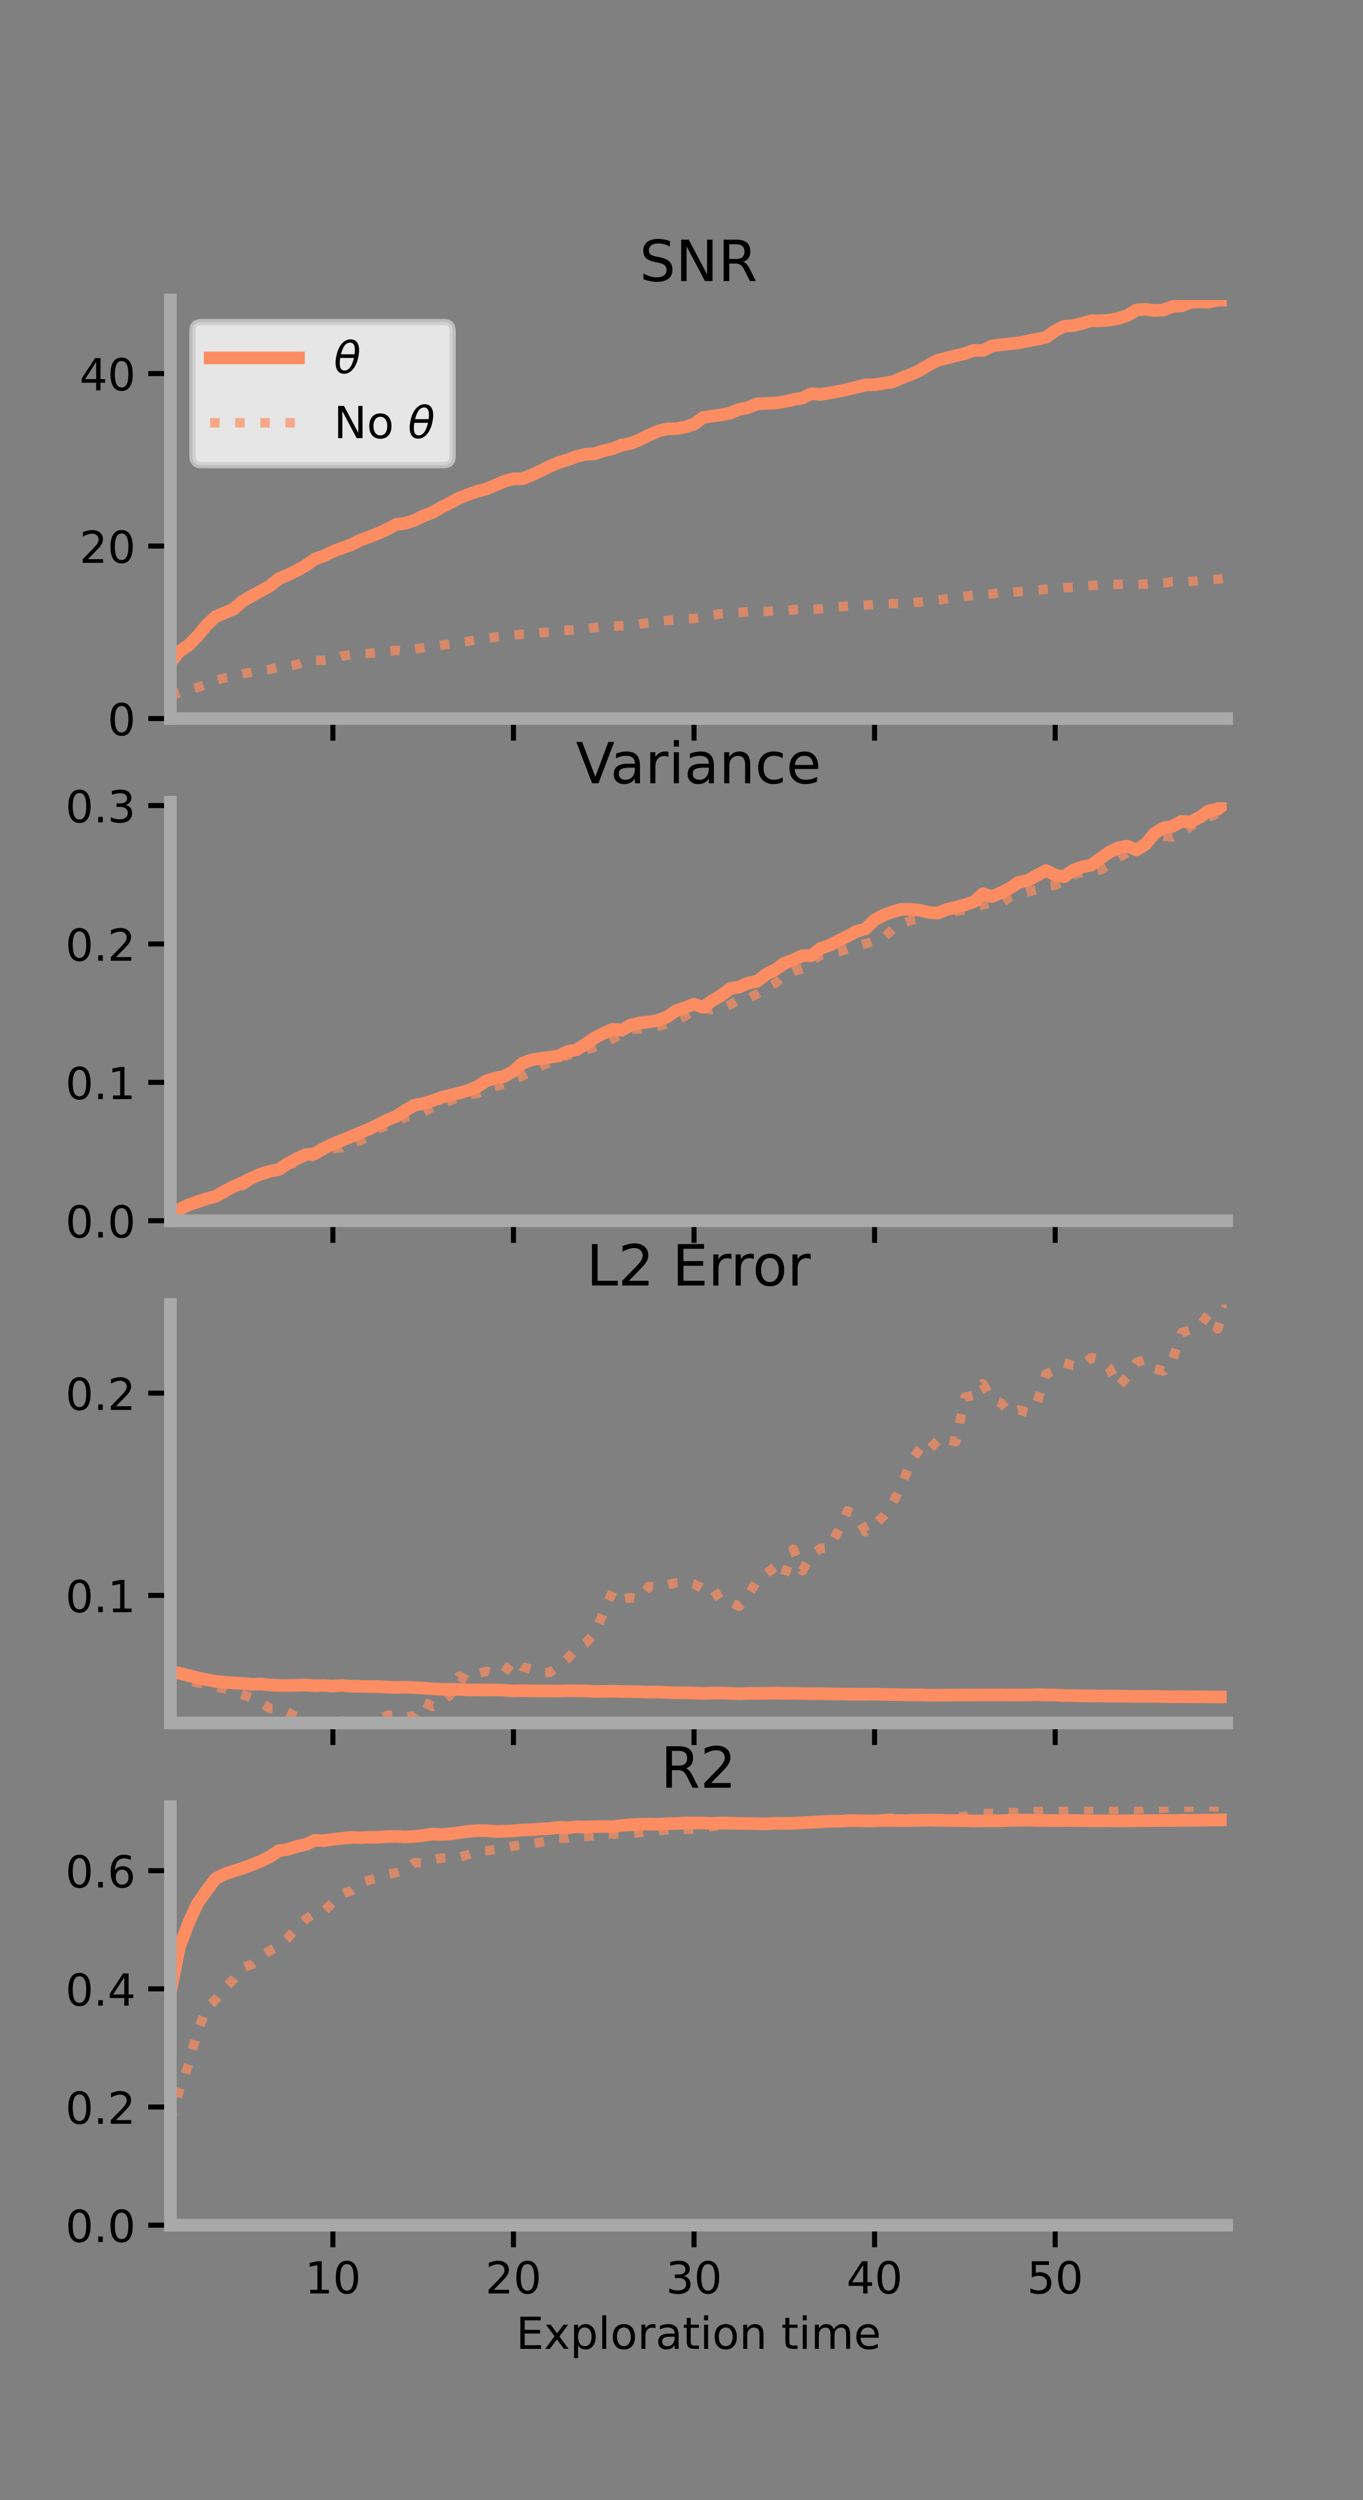 <?xml version="1.0" encoding="utf-8" standalone="no"?>
<!DOCTYPE svg PUBLIC "-//W3C//DTD SVG 1.1//EN"
  "http://www.w3.org/Graphics/SVG/1.1/DTD/svg11.dtd">
<!-- Created with matplotlib (https://matplotlib.org/) -->
<svg height="396pt" version="1.1" viewBox="0 0 216 396" width="216pt" xmlns="http://www.w3.org/2000/svg" xmlns:xlink="http://www.w3.org/1999/xlink">
 <rect x="0" y="0" width="216" height="396" fill="#808080" stroke="none"/>
 <defs>
  <style type="text/css">*{stroke-linecap:butt;stroke-linejoin:round;}</style>
 </defs>
 <g id="figure_1">
  <g id="patch_1">
   <path d="M 0 396 
L 216 396 
L 216 0 
L 0 0 
z
" style="fill:none;"/>
  </g>
  <g id="axes_1">
   <g id="patch_2">
    <path d="M 27 113.807 
L 194.4 113.807 
L 194.4 47.52 
L 27 47.52 
z
" style="fill:none;"/>
   </g>
   <g id="matplotlib.axis_1">
    <g id="xtick_1">
     <g id="line2d_1">
      <defs>
       <path d="M 0 0 
L 0 3.5 
" id="m7ff05ca092" style="stroke:#000000;stroke-width:0.8;"/>
      </defs>
      <g>
       <use style="stroke:#000000;stroke-width:0.8;" x="52.754" xlink:href="#m7ff05ca092" y="113.807"/>
      </g>
     </g>
    </g>
    <g id="xtick_2">
     <g id="line2d_2">
      <g>
       <use style="stroke:#000000;stroke-width:0.8;" x="81.369" xlink:href="#m7ff05ca092" y="113.807"/>
      </g>
     </g>
    </g>
    <g id="xtick_3">
     <g id="line2d_3">
      <g>
       <use style="stroke:#000000;stroke-width:0.8;" x="109.984" xlink:href="#m7ff05ca092" y="113.807"/>
      </g>
     </g>
    </g>
    <g id="xtick_4">
     <g id="line2d_4">
      <g>
       <use style="stroke:#000000;stroke-width:0.8;" x="138.599" xlink:href="#m7ff05ca092" y="113.807"/>
      </g>
     </g>
    </g>
    <g id="xtick_5">
     <g id="line2d_5">
      <g>
       <use style="stroke:#000000;stroke-width:0.8;" x="167.215" xlink:href="#m7ff05ca092" y="113.807"/>
      </g>
     </g>
    </g>
   </g>
   <g id="matplotlib.axis_2">
    <g id="ytick_1">
     <g id="line2d_6">
      <defs>
       <path d="M 0 0 
L -3.5 0 
" id="m8c6c5c91a7" style="stroke:#000000;stroke-width:0.8;"/>
      </defs>
      <g>
       <use style="stroke:#000000;stroke-width:0.8;" x="27" xlink:href="#m8c6c5c91a7" y="113.807"/>
      </g>
     </g>
     <g id="text_1">
      <!-- 0 -->
      <g transform="translate(17.046 116.466)scale(0.07 -0.07)">
       <defs>
        <path d="M 31.781 66.406 
Q 24.172 66.406 20.328 58.906 
Q 16.5 51.422 16.5 36.375 
Q 16.5 21.391 20.328 13.891 
Q 24.172 6.391 31.781 6.391 
Q 39.453 6.391 43.281 13.891 
Q 47.125 21.391 47.125 36.375 
Q 47.125 51.422 43.281 58.906 
Q 39.453 66.406 31.781 66.406 
z
M 31.781 74.219 
Q 44.047 74.219 50.516 64.516 
Q 56.984 54.828 56.984 36.375 
Q 56.984 17.969 50.516 8.266 
Q 44.047 -1.422 31.781 -1.422 
Q 19.531 -1.422 13.062 8.266 
Q 6.594 17.969 6.594 36.375 
Q 6.594 54.828 13.062 64.516 
Q 19.531 74.219 31.781 74.219 
z
" id="DejaVuSans-48"/>
       </defs>
       <use xlink:href="#DejaVuSans-48"/>
      </g>
     </g>
    </g>
    <g id="ytick_2">
     <g id="line2d_7">
      <g>
       <use style="stroke:#000000;stroke-width:0.8;" x="27" xlink:href="#m8c6c5c91a7" y="86.487"/>
      </g>
     </g>
     <g id="text_2">
      <!-- 20 -->
      <g transform="translate(12.592 89.147)scale(0.07 -0.07)">
       <defs>
        <path d="M 19.188 8.297 
L 53.609 8.297 
L 53.609 0 
L 7.328 0 
L 7.328 8.297 
Q 12.938 14.109 22.625 23.891 
Q 32.328 33.688 34.812 36.531 
Q 39.547 41.844 41.422 45.531 
Q 43.312 49.219 43.312 52.781 
Q 43.312 58.594 39.234 62.25 
Q 35.156 65.922 28.609 65.922 
Q 23.969 65.922 18.812 64.312 
Q 13.672 62.703 7.812 59.422 
L 7.812 69.391 
Q 13.766 71.781 18.938 73 
Q 24.125 74.219 28.422 74.219 
Q 39.75 74.219 46.484 68.547 
Q 53.219 62.891 53.219 53.422 
Q 53.219 48.922 51.531 44.891 
Q 49.859 40.875 45.406 35.406 
Q 44.188 33.984 37.641 27.219 
Q 31.109 20.453 19.188 8.297 
z
" id="DejaVuSans-50"/>
       </defs>
       <use xlink:href="#DejaVuSans-50"/>
       <use x="63.623" xlink:href="#DejaVuSans-48"/>
      </g>
     </g>
    </g>
    <g id="ytick_3">
     <g id="line2d_8">
      <g>
       <use style="stroke:#000000;stroke-width:0.8;" x="27" xlink:href="#m8c6c5c91a7" y="59.168"/>
      </g>
     </g>
     <g id="text_3">
      <!-- 40 -->
      <g transform="translate(12.592 61.827)scale(0.07 -0.07)">
       <defs>
        <path d="M 37.797 64.312 
L 12.891 25.391 
L 37.797 25.391 
z
M 35.203 72.906 
L 47.609 72.906 
L 47.609 25.391 
L 58.016 25.391 
L 58.016 17.188 
L 47.609 17.188 
L 47.609 0 
L 37.797 0 
L 37.797 17.188 
L 4.891 17.188 
L 4.891 26.703 
z
" id="DejaVuSans-52"/>
       </defs>
       <use xlink:href="#DejaVuSans-52"/>
       <use x="63.623" xlink:href="#DejaVuSans-48"/>
      </g>
     </g>
    </g>
   </g>
   <g id="line2d_9">
    <path clip-path="url(#pf695d12a8b)" d="M 27 104.982 
L 28.431 103.169 
L 29.862 102.232 
L 31.292 100.772 
L 32.723 99.01 
L 34.154 97.681 
L 35.585 97.061 
L 37.016 96.486 
L 38.446 95.209 
L 39.877 94.398 
L 41.308 93.617 
L 42.739 92.843 
L 44.169 91.664 
L 45.6 91.079 
L 47.031 90.377 
L 48.462 89.562 
L 49.892 88.55 
L 51.323 88.046 
L 52.754 87.348 
L 54.185 86.818 
L 55.615 86.297 
L 57.046 85.574 
L 58.477 85.056 
L 59.908 84.487 
L 61.338 83.83 
L 62.769 83.068 
L 64.2 82.881 
L 65.631 82.429 
L 67.061 81.74 
L 68.492 81.19 
L 69.923 80.365 
L 71.354 79.634 
L 72.785 78.872 
L 74.215 78.311 
L 75.646 77.814 
L 77.077 77.45 
L 78.508 76.837 
L 79.938 76.222 
L 81.369 75.839 
L 82.8 75.833 
L 84.231 75.246 
L 85.661 74.592 
L 87.092 73.863 
L 88.523 73.269 
L 89.954 72.825 
L 91.385 72.291 
L 92.815 71.948 
L 94.246 71.866 
L 95.677 71.375 
L 97.108 71.062 
L 98.539 70.485 
L 99.969 70.228 
L 101.4 69.645 
L 102.831 68.923 
L 104.262 68.286 
L 105.692 67.932 
L 107.123 67.896 
L 108.554 67.637 
L 109.985 67.197 
L 111.416 66.129 
L 112.846 65.908 
L 114.277 65.714 
L 115.708 65.434 
L 117.139 64.838 
L 118.569 64.553 
L 120 63.964 
L 121.431 63.9 
L 122.862 63.83 
L 124.292 63.629 
L 125.723 63.277 
L 127.154 63.047 
L 128.585 62.352 
L 130.016 62.482 
L 131.446 62.242 
L 132.877 61.982 
L 134.308 61.676 
L 135.739 61.336 
L 137.169 60.962 
L 138.6 60.945 
L 140.031 60.698 
L 141.462 60.49 
L 142.893 59.857 
L 144.323 59.307 
L 145.754 58.668 
L 147.185 57.796 
L 148.616 57.052 
L 150.046 56.702 
L 151.477 56.328 
L 152.908 56.006 
L 154.339 55.486 
L 155.77 55.516 
L 157.2 54.809 
L 158.631 54.609 
L 160.062 54.45 
L 161.493 54.295 
L 162.924 54.002 
L 164.354 53.717 
L 165.785 53.416 
L 167.216 52.388 
L 168.647 51.668 
L 170.077 51.568 
L 171.508 51.216 
L 172.939 50.804 
L 174.37 50.802 
L 175.8 50.691 
L 177.231 50.44 
L 178.662 49.979 
L 180.093 49.1 
L 181.523 48.97 
L 182.954 49.201 
L 184.385 49.09 
L 185.815 48.559 
L 187.246 48.444 
L 188.677 47.885 
L 190.108 47.813 
L 191.538 47.862 
L 192.969 47.52 
L 194.4 47.527 
" style="fill:none;stroke:#fc8d62;stroke-linecap:square;stroke-width:2;"/>
   </g>
   <g id="line2d_10">
    <path clip-path="url(#pf695d12a8b)" d="M 27 110.18 
L 28.431 109.726 
L 29.862 109.283 
L 31.292 108.879 
L 32.723 108.362 
L 34.154 107.773 
L 35.585 107.377 
L 37.016 107.065 
L 38.446 106.714 
L 39.877 106.461 
L 41.308 106.181 
L 42.739 106.015 
L 44.169 105.67 
L 45.6 105.518 
L 47.031 105.244 
L 48.462 104.756 
L 49.892 104.598 
L 51.323 104.591 
L 52.754 104.394 
L 54.185 103.904 
L 55.615 103.713 
L 57.046 103.502 
L 58.477 103.474 
L 59.908 103.374 
L 61.338 103.168 
L 62.769 102.996 
L 64.2 103.174 
L 65.631 102.803 
L 67.061 102.604 
L 68.492 102.402 
L 69.923 102.179 
L 71.354 102.007 
L 72.785 101.768 
L 74.215 101.573 
L 75.646 101.281 
L 77.077 101.153 
L 78.508 100.893 
L 79.938 100.676 
L 81.369 100.599 
L 82.8 100.455 
L 84.231 100.437 
L 85.661 100.202 
L 87.092 100.134 
L 88.523 99.829 
L 89.954 99.819 
L 91.385 99.753 
L 92.815 99.632 
L 94.246 99.391 
L 95.677 99.205 
L 97.108 99.188 
L 98.539 99.114 
L 99.969 99.113 
L 101.4 98.81 
L 102.831 98.655 
L 104.262 98.414 
L 105.692 98.272 
L 107.123 98.18 
L 108.554 98.027 
L 109.985 97.986 
L 111.416 97.739 
L 112.846 97.408 
L 114.277 97.207 
L 115.708 97.071 
L 117.139 97.024 
L 118.569 96.881 
L 120 96.816 
L 121.431 96.834 
L 122.862 96.75 
L 124.292 96.741 
L 125.723 96.581 
L 127.154 96.469 
L 128.585 96.489 
L 130.016 96.436 
L 131.446 96.274 
L 132.877 96.113 
L 134.308 96.028 
L 135.739 95.914 
L 137.169 95.826 
L 138.6 95.733 
L 140.031 95.635 
L 141.462 95.603 
L 142.893 95.615 
L 144.323 95.491 
L 145.754 95.354 
L 147.185 95.223 
L 148.616 95.031 
L 150.046 94.845 
L 151.477 94.666 
L 152.908 94.463 
L 154.339 94.261 
L 155.77 94.185 
L 157.2 94.051 
L 158.631 93.878 
L 160.062 93.847 
L 161.493 93.687 
L 162.924 93.628 
L 164.354 93.432 
L 165.785 93.335 
L 167.216 93.191 
L 168.647 93.072 
L 170.077 93.008 
L 171.508 92.829 
L 172.939 92.744 
L 174.37 92.627 
L 175.8 92.52 
L 177.231 92.565 
L 178.662 92.53 
L 180.093 92.573 
L 181.523 92.509 
L 182.954 92.414 
L 184.385 92.378 
L 185.815 92.113 
L 187.246 92.151 
L 188.677 92.081 
L 190.108 91.954 
L 191.538 91.818 
L 192.969 91.748 
L 194.4 91.553 
" style="fill:none;stroke:#fc8d62;stroke-dasharray:1.5,2.475;stroke-dashoffset:0;stroke-opacity:0.7;stroke-width:1.5;"/>
   </g>
   <g id="patch_3">
    <path d="M 27 113.807 
L 27 47.52 
" style="fill:none;stroke:#a9a9a9;stroke-linecap:square;stroke-linejoin:miter;stroke-width:2;"/>
   </g>
   <g id="patch_4">
    <path d="M 194.4 113.807 
L 194.4 47.52 
" style="fill:none;"/>
   </g>
   <g id="patch_5">
    <path d="M 27 113.807 
L 194.4 113.807 
" style="fill:none;stroke:#a9a9a9;stroke-linecap:square;stroke-linejoin:miter;stroke-width:2;"/>
   </g>
   <g id="patch_6">
    <path d="M 27 47.52 
L 194.4 47.52 
" style="fill:none;"/>
   </g>
   <g id="text_4">
    <!-- SNR -->
    <g transform="translate(101.35 44.52)scale(0.09 -0.09)">
     <defs>
      <path d="M 53.516 70.516 
L 53.516 60.891 
Q 47.906 63.578 42.922 64.891 
Q 37.938 66.219 33.297 66.219 
Q 25.25 66.219 20.875 63.094 
Q 16.5 59.969 16.5 54.203 
Q 16.5 49.359 19.406 46.891 
Q 22.312 44.438 30.422 42.922 
L 36.375 41.703 
Q 47.406 39.594 52.656 34.297 
Q 57.906 29 57.906 20.125 
Q 57.906 9.516 50.797 4.047 
Q 43.703 -1.422 29.984 -1.422 
Q 24.812 -1.422 18.969 -0.25 
Q 13.141 0.922 6.891 3.219 
L 6.891 13.375 
Q 12.891 10.016 18.656 8.297 
Q 24.422 6.594 29.984 6.594 
Q 38.422 6.594 43.016 9.906 
Q 47.609 13.234 47.609 19.391 
Q 47.609 24.75 44.312 27.781 
Q 41.016 30.812 33.5 32.328 
L 27.484 33.5 
Q 16.453 35.688 11.516 40.375 
Q 6.594 45.062 6.594 53.422 
Q 6.594 63.094 13.406 68.656 
Q 20.219 74.219 32.172 74.219 
Q 37.312 74.219 42.625 73.281 
Q 47.953 72.359 53.516 70.516 
z
" id="DejaVuSans-83"/>
      <path d="M 9.812 72.906 
L 23.094 72.906 
L 55.422 11.922 
L 55.422 72.906 
L 64.984 72.906 
L 64.984 0 
L 51.703 0 
L 19.391 60.984 
L 19.391 0 
L 9.812 0 
z
" id="DejaVuSans-78"/>
      <path d="M 44.391 34.188 
Q 47.562 33.109 50.562 29.594 
Q 53.562 26.078 56.594 19.922 
L 66.609 0 
L 56 0 
L 46.688 18.703 
Q 43.062 26.031 39.672 28.422 
Q 36.281 30.812 30.422 30.812 
L 19.672 30.812 
L 19.672 0 
L 9.812 0 
L 9.812 72.906 
L 32.078 72.906 
Q 44.578 72.906 50.734 67.672 
Q 56.891 62.453 56.891 51.906 
Q 56.891 45.016 53.688 40.469 
Q 50.484 35.938 44.391 34.188 
z
M 19.672 64.797 
L 19.672 38.922 
L 32.078 38.922 
Q 39.203 38.922 42.844 42.219 
Q 46.484 45.516 46.484 51.906 
Q 46.484 58.297 42.844 61.547 
Q 39.203 64.797 32.078 64.797 
z
" id="DejaVuSans-82"/>
     </defs>
     <use xlink:href="#DejaVuSans-83"/>
     <use x="63.477" xlink:href="#DejaVuSans-78"/>
     <use x="138.281" xlink:href="#DejaVuSans-82"/>
    </g>
   </g>
   <g id="legend_1">
    <g id="patch_7">
     <path d="M 31.9 73.669 
L 70.33 73.669 
Q 71.73 73.669 71.73 72.269 
L 71.73 52.42 
Q 71.73 51.02 70.33 51.02 
L 31.9 51.02 
Q 30.5 51.02 30.5 52.42 
L 30.5 72.269 
Q 30.5 73.669 31.9 73.669 
z
" style="fill:#ffffff;opacity:0.8;stroke:#cccccc;stroke-linejoin:miter;"/>
    </g>
    <g id="line2d_11">
     <path d="M 33.3 56.689 
L 47.3 56.689 
" style="fill:none;stroke:#fc8d62;stroke-linecap:square;stroke-width:2;"/>
    </g>
    <g id="line2d_12"/>
    <g id="text_5">
     <!-- $\theta$ -->
     <g transform="translate(52.9 59.139)scale(0.07 -0.07)">
      <defs>
       <path d="M 45.516 34.672 
L 14.453 34.672 
Q 12.359 20.062 14.5 13.875 
Q 17.188 6.25 24.469 6.25 
Q 31.781 6.25 37.359 13.922 
Q 42.234 20.656 45.516 34.672 
z
M 47.016 42.969 
Q 48.344 56.844 46.625 61.719 
Q 43.953 69.438 36.766 69.438 
Q 29.297 69.438 23.828 61.812 
Q 19.531 55.672 16.156 42.969 
z
M 38.188 76.766 
Q 49.906 76.766 54.594 66.406 
Q 59.281 56.109 55.719 37.844 
Q 52.203 19.625 43.453 9.281 
Q 34.766 -1.125 23.047 -1.125 
Q 11.281 -1.125 6.641 9.281 
Q 2 19.625 5.516 37.844 
Q 9.078 56.109 17.719 66.406 
Q 26.422 76.766 38.188 76.766 
z
" id="DejaVuSans-Oblique-952"/>
      </defs>
      <use transform="translate(0 0.234)" xlink:href="#DejaVuSans-Oblique-952"/>
     </g>
    </g>
    <g id="line2d_13">
     <path d="M 33.3 66.964 
L 47.3 66.964 
" style="fill:none;stroke:#fc8d62;stroke-dasharray:1.5,2.475;stroke-dashoffset:0;stroke-opacity:0.7;stroke-width:1.5;"/>
    </g>
    <g id="line2d_14"/>
    <g id="text_6">
     <!-- No $\theta$ -->
     <g transform="translate(52.9 69.414)scale(0.07 -0.07)">
      <defs>
       <path d="M 30.609 48.391 
Q 23.391 48.391 19.188 42.75 
Q 14.984 37.109 14.984 27.297 
Q 14.984 17.484 19.156 11.844 
Q 23.344 6.203 30.609 6.203 
Q 37.797 6.203 41.984 11.859 
Q 46.188 17.531 46.188 27.297 
Q 46.188 37.016 41.984 42.703 
Q 37.797 48.391 30.609 48.391 
z
M 30.609 56 
Q 42.328 56 49.016 48.375 
Q 55.719 40.766 55.719 27.297 
Q 55.719 13.875 49.016 6.219 
Q 42.328 -1.422 30.609 -1.422 
Q 18.844 -1.422 12.172 6.219 
Q 5.516 13.875 5.516 27.297 
Q 5.516 40.766 12.172 48.375 
Q 18.844 56 30.609 56 
z
" id="DejaVuSans-111"/>
       <path id="DejaVuSans-32"/>
      </defs>
      <use transform="translate(0 0.234)" xlink:href="#DejaVuSans-78"/>
      <use transform="translate(74.805 0.234)" xlink:href="#DejaVuSans-111"/>
      <use transform="translate(135.986 0.234)" xlink:href="#DejaVuSans-32"/>
      <use transform="translate(167.773 0.234)" xlink:href="#DejaVuSans-Oblique-952"/>
     </g>
    </g>
   </g>
  </g>
  <g id="axes_2">
   <g id="patch_8">
    <path d="M 27 193.351 
L 194.4 193.351 
L 194.4 127.064 
L 27 127.064 
z
" style="fill:none;"/>
   </g>
   <g id="matplotlib.axis_3">
    <g id="xtick_6">
     <g id="line2d_15">
      <g>
       <use style="stroke:#000000;stroke-width:0.8;" x="52.754" xlink:href="#m7ff05ca092" y="193.351"/>
      </g>
     </g>
    </g>
    <g id="xtick_7">
     <g id="line2d_16">
      <g>
       <use style="stroke:#000000;stroke-width:0.8;" x="81.369" xlink:href="#m7ff05ca092" y="193.351"/>
      </g>
     </g>
    </g>
    <g id="xtick_8">
     <g id="line2d_17">
      <g>
       <use style="stroke:#000000;stroke-width:0.8;" x="109.984" xlink:href="#m7ff05ca092" y="193.351"/>
      </g>
     </g>
    </g>
    <g id="xtick_9">
     <g id="line2d_18">
      <g>
       <use style="stroke:#000000;stroke-width:0.8;" x="138.599" xlink:href="#m7ff05ca092" y="193.351"/>
      </g>
     </g>
    </g>
    <g id="xtick_10">
     <g id="line2d_19">
      <g>
       <use style="stroke:#000000;stroke-width:0.8;" x="167.215" xlink:href="#m7ff05ca092" y="193.351"/>
      </g>
     </g>
    </g>
   </g>
   <g id="matplotlib.axis_4">
    <g id="ytick_4">
     <g id="line2d_20">
      <g>
       <use style="stroke:#000000;stroke-width:0.8;" x="27" xlink:href="#m8c6c5c91a7" y="193.351"/>
      </g>
     </g>
     <g id="text_7">
      <!-- 0.0 -->
      <g transform="translate(10.368 196.011)scale(0.07 -0.07)">
       <defs>
        <path d="M 10.688 12.406 
L 21 12.406 
L 21 0 
L 10.688 0 
z
" id="DejaVuSans-46"/>
       </defs>
       <use xlink:href="#DejaVuSans-48"/>
       <use x="63.623" xlink:href="#DejaVuSans-46"/>
       <use x="95.41" xlink:href="#DejaVuSans-48"/>
      </g>
     </g>
    </g>
    <g id="ytick_5">
     <g id="line2d_21">
      <g>
       <use style="stroke:#000000;stroke-width:0.8;" x="27" xlink:href="#m8c6c5c91a7" y="171.432"/>
      </g>
     </g>
     <g id="text_8">
      <!-- 0.1 -->
      <g transform="translate(10.368 174.092)scale(0.07 -0.07)">
       <defs>
        <path d="M 12.406 8.297 
L 28.516 8.297 
L 28.516 63.922 
L 10.984 60.406 
L 10.984 69.391 
L 28.422 72.906 
L 38.281 72.906 
L 38.281 8.297 
L 54.391 8.297 
L 54.391 0 
L 12.406 0 
z
" id="DejaVuSans-49"/>
       </defs>
       <use xlink:href="#DejaVuSans-48"/>
       <use x="63.623" xlink:href="#DejaVuSans-46"/>
       <use x="95.41" xlink:href="#DejaVuSans-49"/>
      </g>
     </g>
    </g>
    <g id="ytick_6">
     <g id="line2d_22">
      <g>
       <use style="stroke:#000000;stroke-width:0.8;" x="27" xlink:href="#m8c6c5c91a7" y="149.513"/>
      </g>
     </g>
     <g id="text_9">
      <!-- 0.2 -->
      <g transform="translate(10.368 152.173)scale(0.07 -0.07)">
       <use xlink:href="#DejaVuSans-48"/>
       <use x="63.623" xlink:href="#DejaVuSans-46"/>
       <use x="95.41" xlink:href="#DejaVuSans-50"/>
      </g>
     </g>
    </g>
    <g id="ytick_7">
     <g id="line2d_23">
      <g>
       <use style="stroke:#000000;stroke-width:0.8;" x="27" xlink:href="#m8c6c5c91a7" y="127.594"/>
      </g>
     </g>
     <g id="text_10">
      <!-- 0.3 -->
      <g transform="translate(10.368 130.253)scale(0.07 -0.07)">
       <defs>
        <path d="M 40.578 39.312 
Q 47.656 37.797 51.625 33 
Q 55.609 28.219 55.609 21.188 
Q 55.609 10.406 48.188 4.484 
Q 40.766 -1.422 27.094 -1.422 
Q 22.516 -1.422 17.656 -0.516 
Q 12.797 0.391 7.625 2.203 
L 7.625 11.719 
Q 11.719 9.328 16.594 8.109 
Q 21.484 6.891 26.812 6.891 
Q 36.078 6.891 40.938 10.547 
Q 45.797 14.203 45.797 21.188 
Q 45.797 27.641 41.281 31.266 
Q 36.766 34.906 28.719 34.906 
L 20.219 34.906 
L 20.219 43.016 
L 29.109 43.016 
Q 36.375 43.016 40.234 45.922 
Q 44.094 48.828 44.094 54.297 
Q 44.094 59.906 40.109 62.906 
Q 36.141 65.922 28.719 65.922 
Q 24.656 65.922 20.016 65.031 
Q 15.375 64.156 9.812 62.312 
L 9.812 71.094 
Q 15.438 72.656 20.344 73.438 
Q 25.25 74.219 29.594 74.219 
Q 40.828 74.219 47.359 69.109 
Q 53.906 64.016 53.906 55.328 
Q 53.906 49.266 50.438 45.094 
Q 46.969 40.922 40.578 39.312 
z
" id="DejaVuSans-51"/>
       </defs>
       <use xlink:href="#DejaVuSans-48"/>
       <use x="63.623" xlink:href="#DejaVuSans-46"/>
       <use x="95.41" xlink:href="#DejaVuSans-51"/>
      </g>
     </g>
    </g>
   </g>
   <g id="line2d_24">
    <path clip-path="url(#p5f7d950590)" d="M 27 192.098 
L 28.431 191.526 
L 29.862 190.852 
L 31.292 190.332 
L 32.723 189.869 
L 34.154 189.494 
L 35.585 188.674 
L 37.016 187.922 
L 38.446 187.314 
L 39.877 186.583 
L 41.308 185.948 
L 42.739 185.523 
L 44.169 185.239 
L 45.6 184.289 
L 47.031 183.521 
L 48.462 182.874 
L 49.892 182.733 
L 51.323 181.873 
L 52.754 181.186 
L 54.185 180.612 
L 55.615 180.044 
L 57.046 179.423 
L 58.477 178.834 
L 59.908 178.146 
L 61.338 177.403 
L 62.769 176.844 
L 64.2 175.891 
L 65.631 175.067 
L 67.061 174.803 
L 68.492 174.36 
L 69.923 173.836 
L 71.354 173.465 
L 72.785 173.106 
L 74.215 172.708 
L 75.646 172.124 
L 77.077 171.172 
L 78.508 170.76 
L 79.938 170.482 
L 81.369 169.656 
L 82.8 168.391 
L 84.231 167.875 
L 85.661 167.641 
L 87.092 167.452 
L 88.523 167.26 
L 89.954 166.53 
L 91.385 166.264 
L 92.815 165.356 
L 94.246 164.376 
L 95.677 163.653 
L 97.108 163.019 
L 98.539 163.171 
L 99.969 162.352 
L 101.4 162.013 
L 102.831 161.86 
L 104.262 161.6 
L 105.692 161.085 
L 107.123 160.088 
L 108.554 159.609 
L 109.985 159.055 
L 111.416 159.548 
L 112.846 158.506 
L 114.277 157.696 
L 115.708 156.574 
L 117.139 156.332 
L 118.569 155.709 
L 120 155.421 
L 121.431 154.306 
L 122.862 153.587 
L 124.292 152.559 
L 125.723 152.041 
L 127.154 151.363 
L 128.585 151.367 
L 130.016 150.218 
L 131.446 149.724 
L 132.877 149.007 
L 134.308 148.278 
L 135.739 147.518 
L 137.169 147.119 
L 138.6 145.712 
L 140.031 144.943 
L 141.462 144.411 
L 142.893 144.022 
L 144.323 144.032 
L 145.754 144.169 
L 147.185 144.529 
L 148.616 144.616 
L 150.046 144.056 
L 151.477 143.692 
L 152.908 143.312 
L 154.339 142.84 
L 155.77 141.557 
L 157.2 142.006 
L 158.631 141.405 
L 160.062 140.663 
L 161.493 139.721 
L 162.924 139.435 
L 164.354 138.627 
L 165.785 137.878 
L 167.216 138.604 
L 168.647 138.866 
L 170.077 137.832 
L 171.508 137.302 
L 172.939 137.012 
L 174.37 135.965 
L 175.8 134.964 
L 177.231 134.284 
L 178.662 134.01 
L 180.093 134.634 
L 181.523 133.741 
L 182.954 131.998 
L 184.385 131.129 
L 185.815 130.871 
L 187.246 130.096 
L 188.677 130.174 
L 190.108 129.457 
L 191.538 128.43 
L 192.969 128.158 
L 194.4 127.064 
" style="fill:none;stroke:#fc8d62;stroke-linecap:square;stroke-width:2;"/>
   </g>
   <g id="line2d_25">
    <path clip-path="url(#p5f7d950590)" d="M 27 192.258 
L 28.431 191.728 
L 29.862 191.142 
L 31.292 190.633 
L 32.723 190.16 
L 34.154 189.615 
L 35.585 189.062 
L 37.016 188.442 
L 38.446 187.824 
L 39.877 186.947 
L 41.308 186.354 
L 42.739 185.722 
L 44.169 185.135 
L 45.6 184.494 
L 47.031 184.148 
L 48.462 183.712 
L 49.892 182.992 
L 51.323 182.102 
L 52.754 181.941 
L 54.185 181.781 
L 55.615 180.956 
L 57.046 180.697 
L 58.477 179.922 
L 59.908 178.805 
L 61.338 178.319 
L 62.769 177.834 
L 64.2 176.928 
L 65.631 176.826 
L 67.061 176.156 
L 68.492 175.409 
L 69.923 174.952 
L 71.354 174.308 
L 72.785 173.772 
L 74.215 173.37 
L 75.646 173.207 
L 77.077 172.525 
L 78.508 172.077 
L 79.938 171.712 
L 81.369 170.985 
L 82.8 170.428 
L 84.231 169.608 
L 85.661 168.857 
L 87.092 168.304 
L 88.523 167.891 
L 89.954 167.065 
L 91.385 166.941 
L 92.815 166.307 
L 94.246 165.836 
L 95.677 165.398 
L 97.108 164.547 
L 98.539 163.728 
L 99.969 163.032 
L 101.4 162.964 
L 102.831 162.831 
L 104.262 162.533 
L 105.692 162.187 
L 107.123 161.632 
L 108.554 160.938 
L 109.985 159.942 
L 111.416 159.665 
L 112.846 159.962 
L 114.277 159.726 
L 115.708 159.119 
L 117.139 158.33 
L 118.569 158.167 
L 120 157.409 
L 121.431 156.499 
L 122.862 155.73 
L 124.292 154.505 
L 125.723 153.859 
L 127.154 153.406 
L 128.585 152.188 
L 130.016 151.3 
L 131.446 151.06 
L 132.877 150.778 
L 134.308 150.301 
L 135.739 149.837 
L 137.169 149.468 
L 138.6 149.019 
L 140.031 148.523 
L 141.462 147.159 
L 142.893 146.372 
L 144.323 145.768 
L 145.754 145.409 
L 147.185 144.911 
L 148.616 144.572 
L 150.046 144.424 
L 151.477 144.337 
L 152.908 144.082 
L 154.339 143.833 
L 155.77 143.264 
L 157.2 143.106 
L 158.631 143.027 
L 160.062 142.077 
L 161.493 141.63 
L 162.924 141.241 
L 164.354 140.923 
L 165.785 140.361 
L 167.216 140.209 
L 168.647 139.438 
L 170.077 138.524 
L 171.508 138.199 
L 172.939 138.057 
L 174.37 137.773 
L 175.8 136.947 
L 177.231 135.861 
L 178.662 135.039 
L 180.093 133.958 
L 181.523 133.567 
L 182.954 133.085 
L 184.385 132.436 
L 185.815 132.585 
L 187.246 131.919 
L 188.677 130.878 
L 190.108 130.18 
L 191.538 129.426 
L 192.969 128.831 
L 194.4 128.594 
" style="fill:none;stroke:#fc8d62;stroke-dasharray:1.5,2.475;stroke-dashoffset:0;stroke-opacity:0.7;stroke-width:1.5;"/>
   </g>
   <g id="patch_9">
    <path d="M 27 193.351 
L 27 127.064 
" style="fill:none;stroke:#a9a9a9;stroke-linecap:square;stroke-linejoin:miter;stroke-width:2;"/>
   </g>
   <g id="patch_10">
    <path d="M 194.4 193.351 
L 194.4 127.064 
" style="fill:none;"/>
   </g>
   <g id="patch_11">
    <path d="M 27 193.351 
L 194.4 193.351 
" style="fill:none;stroke:#a9a9a9;stroke-linecap:square;stroke-linejoin:miter;stroke-width:2;"/>
   </g>
   <g id="patch_12">
    <path d="M 27 127.064 
L 194.4 127.064 
" style="fill:none;"/>
   </g>
   <g id="text_11">
    <!-- Variance -->
    <g transform="translate(91.26 124.064)scale(0.09 -0.09)">
     <defs>
      <path d="M 28.609 0 
L 0.781 72.906 
L 11.078 72.906 
L 34.188 11.531 
L 57.328 72.906 
L 67.578 72.906 
L 39.797 0 
z
" id="DejaVuSans-86"/>
      <path d="M 34.281 27.484 
Q 23.391 27.484 19.188 25 
Q 14.984 22.516 14.984 16.5 
Q 14.984 11.719 18.141 8.906 
Q 21.297 6.109 26.703 6.109 
Q 34.188 6.109 38.703 11.406 
Q 43.219 16.703 43.219 25.484 
L 43.219 27.484 
z
M 52.203 31.203 
L 52.203 0 
L 43.219 0 
L 43.219 8.297 
Q 40.141 3.328 35.547 0.953 
Q 30.953 -1.422 24.312 -1.422 
Q 15.922 -1.422 10.953 3.297 
Q 6 8.016 6 15.922 
Q 6 25.141 12.172 29.828 
Q 18.359 34.516 30.609 34.516 
L 43.219 34.516 
L 43.219 35.406 
Q 43.219 41.609 39.141 45 
Q 35.062 48.391 27.688 48.391 
Q 23 48.391 18.547 47.266 
Q 14.109 46.141 10.016 43.891 
L 10.016 52.203 
Q 14.938 54.109 19.578 55.047 
Q 24.219 56 28.609 56 
Q 40.484 56 46.344 49.844 
Q 52.203 43.703 52.203 31.203 
z
" id="DejaVuSans-97"/>
      <path d="M 41.109 46.297 
Q 39.594 47.172 37.812 47.578 
Q 36.031 48 33.891 48 
Q 26.266 48 22.188 43.047 
Q 18.109 38.094 18.109 28.812 
L 18.109 0 
L 9.078 0 
L 9.078 54.688 
L 18.109 54.688 
L 18.109 46.188 
Q 20.953 51.172 25.484 53.578 
Q 30.031 56 36.531 56 
Q 37.453 56 38.578 55.875 
Q 39.703 55.766 41.062 55.516 
z
" id="DejaVuSans-114"/>
      <path d="M 9.422 54.688 
L 18.406 54.688 
L 18.406 0 
L 9.422 0 
z
M 9.422 75.984 
L 18.406 75.984 
L 18.406 64.594 
L 9.422 64.594 
z
" id="DejaVuSans-105"/>
      <path d="M 54.891 33.016 
L 54.891 0 
L 45.906 0 
L 45.906 32.719 
Q 45.906 40.484 42.875 44.328 
Q 39.844 48.188 33.797 48.188 
Q 26.516 48.188 22.312 43.547 
Q 18.109 38.922 18.109 30.906 
L 18.109 0 
L 9.078 0 
L 9.078 54.688 
L 18.109 54.688 
L 18.109 46.188 
Q 21.344 51.125 25.703 53.562 
Q 30.078 56 35.797 56 
Q 45.219 56 50.047 50.172 
Q 54.891 44.344 54.891 33.016 
z
" id="DejaVuSans-110"/>
      <path d="M 48.781 52.594 
L 48.781 44.188 
Q 44.969 46.297 41.141 47.344 
Q 37.312 48.391 33.406 48.391 
Q 24.656 48.391 19.812 42.844 
Q 14.984 37.312 14.984 27.297 
Q 14.984 17.281 19.812 11.734 
Q 24.656 6.203 33.406 6.203 
Q 37.312 6.203 41.141 7.25 
Q 44.969 8.297 48.781 10.406 
L 48.781 2.094 
Q 45.016 0.344 40.984 -0.531 
Q 36.969 -1.422 32.422 -1.422 
Q 20.062 -1.422 12.781 6.344 
Q 5.516 14.109 5.516 27.297 
Q 5.516 40.672 12.859 48.328 
Q 20.219 56 33.016 56 
Q 37.156 56 41.109 55.141 
Q 45.062 54.297 48.781 52.594 
z
" id="DejaVuSans-99"/>
      <path d="M 56.203 29.594 
L 56.203 25.203 
L 14.891 25.203 
Q 15.484 15.922 20.484 11.062 
Q 25.484 6.203 34.422 6.203 
Q 39.594 6.203 44.453 7.469 
Q 49.312 8.734 54.109 11.281 
L 54.109 2.781 
Q 49.266 0.734 44.188 -0.344 
Q 39.109 -1.422 33.891 -1.422 
Q 20.797 -1.422 13.156 6.188 
Q 5.516 13.812 5.516 26.812 
Q 5.516 40.234 12.766 48.109 
Q 20.016 56 32.328 56 
Q 43.359 56 49.781 48.891 
Q 56.203 41.797 56.203 29.594 
z
M 47.219 32.234 
Q 47.125 39.594 43.094 43.984 
Q 39.062 48.391 32.422 48.391 
Q 24.906 48.391 20.391 44.141 
Q 15.875 39.891 15.188 32.172 
z
" id="DejaVuSans-101"/>
     </defs>
     <use xlink:href="#DejaVuSans-86"/>
     <use x="60.658" xlink:href="#DejaVuSans-97"/>
     <use x="121.938" xlink:href="#DejaVuSans-114"/>
     <use x="163.051" xlink:href="#DejaVuSans-105"/>
     <use x="190.834" xlink:href="#DejaVuSans-97"/>
     <use x="252.113" xlink:href="#DejaVuSans-110"/>
     <use x="315.492" xlink:href="#DejaVuSans-99"/>
     <use x="370.473" xlink:href="#DejaVuSans-101"/>
    </g>
   </g>
  </g>
  <g id="axes_3">
   <g id="patch_13">
    <path d="M 27 272.896 
L 194.4 272.896 
L 194.4 206.609 
L 27 206.609 
z
" style="fill:none;"/>
   </g>
   <g id="matplotlib.axis_5">
    <g id="xtick_11">
     <g id="line2d_26">
      <g>
       <use style="stroke:#000000;stroke-width:0.8;" x="52.754" xlink:href="#m7ff05ca092" y="272.896"/>
      </g>
     </g>
    </g>
    <g id="xtick_12">
     <g id="line2d_27">
      <g>
       <use style="stroke:#000000;stroke-width:0.8;" x="81.369" xlink:href="#m7ff05ca092" y="272.896"/>
      </g>
     </g>
    </g>
    <g id="xtick_13">
     <g id="line2d_28">
      <g>
       <use style="stroke:#000000;stroke-width:0.8;" x="109.984" xlink:href="#m7ff05ca092" y="272.896"/>
      </g>
     </g>
    </g>
    <g id="xtick_14">
     <g id="line2d_29">
      <g>
       <use style="stroke:#000000;stroke-width:0.8;" x="138.599" xlink:href="#m7ff05ca092" y="272.896"/>
      </g>
     </g>
    </g>
    <g id="xtick_15">
     <g id="line2d_30">
      <g>
       <use style="stroke:#000000;stroke-width:0.8;" x="167.215" xlink:href="#m7ff05ca092" y="272.896"/>
      </g>
     </g>
    </g>
   </g>
   <g id="matplotlib.axis_6">
    <g id="ytick_8">
     <g id="line2d_31">
      <g>
       <use style="stroke:#000000;stroke-width:0.8;" x="27" xlink:href="#m8c6c5c91a7" y="252.695"/>
      </g>
     </g>
     <g id="text_12">
      <!-- 0.1 -->
      <g transform="translate(10.368 255.354)scale(0.07 -0.07)">
       <use xlink:href="#DejaVuSans-48"/>
       <use x="63.623" xlink:href="#DejaVuSans-46"/>
       <use x="95.41" xlink:href="#DejaVuSans-49"/>
      </g>
     </g>
    </g>
    <g id="ytick_9">
     <g id="line2d_32">
      <g>
       <use style="stroke:#000000;stroke-width:0.8;" x="27" xlink:href="#m8c6c5c91a7" y="220.656"/>
      </g>
     </g>
     <g id="text_13">
      <!-- 0.2 -->
      <g transform="translate(10.368 223.315)scale(0.07 -0.07)">
       <use xlink:href="#DejaVuSans-48"/>
       <use x="63.623" xlink:href="#DejaVuSans-46"/>
       <use x="95.41" xlink:href="#DejaVuSans-50"/>
      </g>
     </g>
    </g>
   </g>
   <g id="line2d_33">
    <path clip-path="url(#pdf6a3ffa89)" d="M 27 264.745 
L 28.431 265.013 
L 29.862 265.382 
L 31.292 265.747 
L 32.723 266.039 
L 34.154 266.313 
L 35.585 266.419 
L 37.016 266.57 
L 38.446 266.628 
L 39.877 266.781 
L 41.308 266.732 
L 42.739 266.877 
L 44.169 266.956 
L 45.6 266.974 
L 47.031 266.941 
L 48.462 266.897 
L 49.892 266.999 
L 51.323 266.958 
L 52.754 267.057 
L 54.185 266.947 
L 55.615 267.08 
L 57.046 267.091 
L 58.477 267.126 
L 59.908 267.139 
L 61.338 267.21 
L 62.769 267.279 
L 64.2 267.233 
L 65.631 267.298 
L 67.061 267.367 
L 68.492 267.493 
L 69.923 267.568 
L 71.354 267.573 
L 72.785 267.588 
L 74.215 267.675 
L 75.646 267.649 
L 77.077 267.685 
L 78.508 267.659 
L 79.938 267.715 
L 81.369 267.831 
L 82.8 267.772 
L 84.231 267.816 
L 85.661 267.839 
L 87.092 267.823 
L 88.523 267.854 
L 89.954 267.79 
L 91.385 267.807 
L 92.815 267.826 
L 94.246 267.908 
L 95.677 267.887 
L 97.108 267.871 
L 98.539 267.918 
L 99.969 267.929 
L 101.4 267.951 
L 102.831 268.014 
L 104.262 267.996 
L 105.692 268.067 
L 107.123 268.111 
L 108.554 268.119 
L 109.985 268.157 
L 111.416 268.221 
L 112.846 268.177 
L 114.277 268.152 
L 115.708 268.212 
L 117.139 268.276 
L 118.569 268.216 
L 120 268.21 
L 121.431 268.207 
L 122.862 268.175 
L 124.292 268.21 
L 125.723 268.2 
L 127.154 268.239 
L 128.585 268.266 
L 130.016 268.248 
L 131.446 268.281 
L 132.877 268.299 
L 134.308 268.343 
L 135.739 268.349 
L 137.169 268.368 
L 138.6 268.326 
L 140.031 268.378 
L 141.462 268.403 
L 142.893 268.433 
L 144.323 268.451 
L 145.754 268.453 
L 147.185 268.506 
L 148.616 268.498 
L 150.046 268.481 
L 151.477 268.476 
L 152.908 268.478 
L 154.339 268.475 
L 155.77 268.457 
L 157.2 268.468 
L 158.631 268.449 
L 160.062 268.478 
L 161.493 268.465 
L 162.924 268.469 
L 164.354 268.416 
L 165.785 268.46 
L 167.216 268.472 
L 168.647 268.552 
L 170.077 268.57 
L 171.508 268.606 
L 172.939 268.613 
L 174.37 268.626 
L 175.8 268.645 
L 177.231 268.653 
L 178.662 268.663 
L 180.093 268.697 
L 181.523 268.687 
L 182.954 268.686 
L 184.385 268.726 
L 185.815 268.748 
L 187.246 268.725 
L 188.677 268.75 
L 190.108 268.749 
L 191.538 268.778 
L 192.969 268.787 
L 194.4 268.763 
" style="fill:none;stroke:#fc8d62;stroke-linecap:square;stroke-width:2;"/>
   </g>
   <g id="line2d_34">
    <path clip-path="url(#pdf6a3ffa89)" d="M 27 264.764 
L 28.431 265.513 
L 29.862 265.914 
L 31.292 266.577 
L 32.723 266.67 
L 34.154 267.237 
L 35.585 267.46 
L 37.016 267.865 
L 38.446 268.392 
L 39.877 268.945 
L 41.308 269.655 
L 42.739 270.584 
L 44.169 270.577 
L 45.6 271.22 
L 47.031 271.933 
L 48.462 272.529 
L 49.892 272.682 
L 51.323 272.562 
L 52.754 272.896 
L 54.185 272.604 
L 55.615 272.275 
L 57.046 272.782 
L 58.477 272.882 
L 59.908 272.368 
L 61.338 271.724 
L 62.769 271.534 
L 64.2 271.989 
L 65.631 271.766 
L 67.061 269.511 
L 68.492 270.282 
L 69.923 269.729 
L 71.354 268.39 
L 72.785 265.502 
L 74.215 266.176 
L 75.646 265.095 
L 77.077 264.723 
L 78.508 265.082 
L 79.938 264.915 
L 81.369 262.922 
L 82.8 263.984 
L 84.231 264.425 
L 85.661 264.935 
L 87.092 264.907 
L 88.523 263.878 
L 89.954 262.687 
L 91.385 261.126 
L 92.815 260.239 
L 94.246 258.704 
L 95.677 255.312 
L 97.108 252.048 
L 98.539 253.274 
L 99.969 253.055 
L 101.4 253.272 
L 102.831 251.278 
L 104.262 251.427 
L 105.692 251.04 
L 107.123 250.68 
L 108.554 250.53 
L 109.985 250.893 
L 111.416 251.625 
L 112.846 251.359 
L 114.277 253.623 
L 115.708 253.749 
L 117.139 254.426 
L 118.569 252.646 
L 120 250.323 
L 121.431 249.231 
L 122.862 248.159 
L 124.292 249.684 
L 125.723 245.361 
L 127.154 248.804 
L 128.585 246.233 
L 130.016 245.251 
L 131.446 245.157 
L 132.877 242.379 
L 134.308 239.292 
L 135.739 240.016 
L 137.169 242.601 
L 138.6 241.515 
L 140.031 240.143 
L 141.462 238.156 
L 142.893 235.161 
L 144.323 231.641 
L 145.754 229.469 
L 147.185 227.943 
L 148.616 229.37 
L 150.046 228.063 
L 151.477 228.352 
L 152.908 221.31 
L 154.339 220.978 
L 155.77 219.174 
L 157.2 221.677 
L 158.631 222.209 
L 160.062 223.821 
L 161.493 223.316 
L 162.924 223.737 
L 164.354 222.153 
L 165.785 217.639 
L 167.216 216.972 
L 168.647 215.885 
L 170.077 216.278 
L 171.508 216.288 
L 172.939 215.043 
L 174.37 215.359 
L 175.8 216.678 
L 177.231 219.596 
L 178.662 217.98 
L 180.093 215.795 
L 181.523 215.314 
L 182.954 216.757 
L 184.385 217.167 
L 185.815 215.383 
L 187.246 211.082 
L 188.677 210.598 
L 190.108 209.984 
L 191.538 208.122 
L 192.969 210.487 
L 194.4 206.609 
" style="fill:none;stroke:#fc8d62;stroke-dasharray:1.5,2.475;stroke-dashoffset:0;stroke-opacity:0.7;stroke-width:1.5;"/>
   </g>
   <g id="patch_14">
    <path d="M 27 272.896 
L 27 206.609 
" style="fill:none;stroke:#a9a9a9;stroke-linecap:square;stroke-linejoin:miter;stroke-width:2;"/>
   </g>
   <g id="patch_15">
    <path d="M 194.4 272.896 
L 194.4 206.609 
" style="fill:none;"/>
   </g>
   <g id="patch_16">
    <path d="M 27 272.896 
L 194.4 272.896 
" style="fill:none;stroke:#a9a9a9;stroke-linecap:square;stroke-linejoin:miter;stroke-width:2;"/>
   </g>
   <g id="patch_17">
    <path d="M 27 206.609 
L 194.4 206.609 
" style="fill:none;"/>
   </g>
   <g id="text_14">
    <!-- L2 Error -->
    <g transform="translate(92.933 203.609)scale(0.09 -0.09)">
     <defs>
      <path d="M 9.812 72.906 
L 19.672 72.906 
L 19.672 8.297 
L 55.172 8.297 
L 55.172 0 
L 9.812 0 
z
" id="DejaVuSans-76"/>
      <path d="M 9.812 72.906 
L 55.906 72.906 
L 55.906 64.594 
L 19.672 64.594 
L 19.672 43.016 
L 54.391 43.016 
L 54.391 34.719 
L 19.672 34.719 
L 19.672 8.297 
L 56.781 8.297 
L 56.781 0 
L 9.812 0 
z
" id="DejaVuSans-69"/>
     </defs>
     <use xlink:href="#DejaVuSans-76"/>
     <use x="55.713" xlink:href="#DejaVuSans-50"/>
     <use x="119.336" xlink:href="#DejaVuSans-32"/>
     <use x="151.123" xlink:href="#DejaVuSans-69"/>
     <use x="214.307" xlink:href="#DejaVuSans-114"/>
     <use x="253.67" xlink:href="#DejaVuSans-114"/>
     <use x="292.533" xlink:href="#DejaVuSans-111"/>
     <use x="353.715" xlink:href="#DejaVuSans-114"/>
    </g>
   </g>
  </g>
  <g id="axes_4">
   <g id="patch_18">
    <path d="M 27 352.44 
L 194.4 352.44 
L 194.4 286.153 
L 27 286.153 
z
" style="fill:none;"/>
   </g>
   <g id="matplotlib.axis_7">
    <g id="xtick_16">
     <g id="line2d_35">
      <g>
       <use style="stroke:#000000;stroke-width:0.8;" x="52.754" xlink:href="#m7ff05ca092" y="352.44"/>
      </g>
     </g>
     <g id="text_15">
      <!-- 10 -->
      <g transform="translate(48.3 363.259)scale(0.07 -0.07)">
       <use xlink:href="#DejaVuSans-49"/>
       <use x="63.623" xlink:href="#DejaVuSans-48"/>
      </g>
     </g>
    </g>
    <g id="xtick_17">
     <g id="line2d_36">
      <g>
       <use style="stroke:#000000;stroke-width:0.8;" x="81.369" xlink:href="#m7ff05ca092" y="352.44"/>
      </g>
     </g>
     <g id="text_16">
      <!-- 20 -->
      <g transform="translate(76.915 363.259)scale(0.07 -0.07)">
       <use xlink:href="#DejaVuSans-50"/>
       <use x="63.623" xlink:href="#DejaVuSans-48"/>
      </g>
     </g>
    </g>
    <g id="xtick_18">
     <g id="line2d_37">
      <g>
       <use style="stroke:#000000;stroke-width:0.8;" x="109.984" xlink:href="#m7ff05ca092" y="352.44"/>
      </g>
     </g>
     <g id="text_17">
      <!-- 30 -->
      <g transform="translate(105.53 363.259)scale(0.07 -0.07)">
       <use xlink:href="#DejaVuSans-51"/>
       <use x="63.623" xlink:href="#DejaVuSans-48"/>
      </g>
     </g>
    </g>
    <g id="xtick_19">
     <g id="line2d_38">
      <g>
       <use style="stroke:#000000;stroke-width:0.8;" x="138.599" xlink:href="#m7ff05ca092" y="352.44"/>
      </g>
     </g>
     <g id="text_18">
      <!-- 40 -->
      <g transform="translate(134.146 363.259)scale(0.07 -0.07)">
       <use xlink:href="#DejaVuSans-52"/>
       <use x="63.623" xlink:href="#DejaVuSans-48"/>
      </g>
     </g>
    </g>
    <g id="xtick_20">
     <g id="line2d_39">
      <g>
       <use style="stroke:#000000;stroke-width:0.8;" x="167.215" xlink:href="#m7ff05ca092" y="352.44"/>
      </g>
     </g>
     <g id="text_19">
      <!-- 50 -->
      <g transform="translate(162.761 363.259)scale(0.07 -0.07)">
       <defs>
        <path d="M 10.797 72.906 
L 49.516 72.906 
L 49.516 64.594 
L 19.828 64.594 
L 19.828 46.734 
Q 21.969 47.469 24.109 47.828 
Q 26.266 48.188 28.422 48.188 
Q 40.625 48.188 47.75 41.5 
Q 54.891 34.812 54.891 23.391 
Q 54.891 11.625 47.562 5.094 
Q 40.234 -1.422 26.906 -1.422 
Q 22.312 -1.422 17.547 -0.641 
Q 12.797 0.141 7.719 1.703 
L 7.719 11.625 
Q 12.109 9.234 16.797 8.062 
Q 21.484 6.891 26.703 6.891 
Q 35.156 6.891 40.078 11.328 
Q 45.016 15.766 45.016 23.391 
Q 45.016 31 40.078 35.438 
Q 35.156 39.891 26.703 39.891 
Q 22.75 39.891 18.812 39.016 
Q 14.891 38.141 10.797 36.281 
z
" id="DejaVuSans-53"/>
       </defs>
       <use xlink:href="#DejaVuSans-53"/>
       <use x="63.623" xlink:href="#DejaVuSans-48"/>
      </g>
     </g>
    </g>
    <g id="text_20">
     <!-- Exploration time -->
     <g transform="translate(81.774 372.034)scale(0.07 -0.07)">
      <defs>
       <path d="M 54.891 54.688 
L 35.109 28.078 
L 55.906 0 
L 45.312 0 
L 29.391 21.484 
L 13.484 0 
L 2.875 0 
L 24.125 28.609 
L 4.688 54.688 
L 15.281 54.688 
L 29.781 35.203 
L 44.281 54.688 
z
" id="DejaVuSans-120"/>
       <path d="M 18.109 8.203 
L 18.109 -20.797 
L 9.078 -20.797 
L 9.078 54.688 
L 18.109 54.688 
L 18.109 46.391 
Q 20.953 51.266 25.266 53.625 
Q 29.594 56 35.594 56 
Q 45.562 56 51.781 48.094 
Q 58.016 40.188 58.016 27.297 
Q 58.016 14.406 51.781 6.484 
Q 45.562 -1.422 35.594 -1.422 
Q 29.594 -1.422 25.266 0.953 
Q 20.953 3.328 18.109 8.203 
z
M 48.688 27.297 
Q 48.688 37.203 44.609 42.844 
Q 40.531 48.484 33.406 48.484 
Q 26.266 48.484 22.188 42.844 
Q 18.109 37.203 18.109 27.297 
Q 18.109 17.391 22.188 11.75 
Q 26.266 6.109 33.406 6.109 
Q 40.531 6.109 44.609 11.75 
Q 48.688 17.391 48.688 27.297 
z
" id="DejaVuSans-112"/>
       <path d="M 9.422 75.984 
L 18.406 75.984 
L 18.406 0 
L 9.422 0 
z
" id="DejaVuSans-108"/>
       <path d="M 18.312 70.219 
L 18.312 54.688 
L 36.812 54.688 
L 36.812 47.703 
L 18.312 47.703 
L 18.312 18.016 
Q 18.312 11.328 20.141 9.422 
Q 21.969 7.516 27.594 7.516 
L 36.812 7.516 
L 36.812 0 
L 27.594 0 
Q 17.188 0 13.234 3.875 
Q 9.281 7.766 9.281 18.016 
L 9.281 47.703 
L 2.688 47.703 
L 2.688 54.688 
L 9.281 54.688 
L 9.281 70.219 
z
" id="DejaVuSans-116"/>
       <path d="M 52 44.188 
Q 55.375 50.25 60.062 53.125 
Q 64.75 56 71.094 56 
Q 79.641 56 84.281 50.016 
Q 88.922 44.047 88.922 33.016 
L 88.922 0 
L 79.891 0 
L 79.891 32.719 
Q 79.891 40.578 77.094 44.375 
Q 74.312 48.188 68.609 48.188 
Q 61.625 48.188 57.562 43.547 
Q 53.516 38.922 53.516 30.906 
L 53.516 0 
L 44.484 0 
L 44.484 32.719 
Q 44.484 40.625 41.703 44.406 
Q 38.922 48.188 33.109 48.188 
Q 26.219 48.188 22.156 43.531 
Q 18.109 38.875 18.109 30.906 
L 18.109 0 
L 9.078 0 
L 9.078 54.688 
L 18.109 54.688 
L 18.109 46.188 
Q 21.188 51.219 25.484 53.609 
Q 29.781 56 35.688 56 
Q 41.656 56 45.828 52.969 
Q 50 49.953 52 44.188 
z
" id="DejaVuSans-109"/>
      </defs>
      <use xlink:href="#DejaVuSans-69"/>
      <use x="63.184" xlink:href="#DejaVuSans-120"/>
      <use x="122.363" xlink:href="#DejaVuSans-112"/>
      <use x="185.84" xlink:href="#DejaVuSans-108"/>
      <use x="213.623" xlink:href="#DejaVuSans-111"/>
      <use x="274.805" xlink:href="#DejaVuSans-114"/>
      <use x="315.918" xlink:href="#DejaVuSans-97"/>
      <use x="377.197" xlink:href="#DejaVuSans-116"/>
      <use x="416.406" xlink:href="#DejaVuSans-105"/>
      <use x="444.189" xlink:href="#DejaVuSans-111"/>
      <use x="505.371" xlink:href="#DejaVuSans-110"/>
      <use x="568.75" xlink:href="#DejaVuSans-32"/>
      <use x="600.537" xlink:href="#DejaVuSans-116"/>
      <use x="639.746" xlink:href="#DejaVuSans-105"/>
      <use x="667.529" xlink:href="#DejaVuSans-109"/>
      <use x="764.941" xlink:href="#DejaVuSans-101"/>
     </g>
    </g>
   </g>
   <g id="matplotlib.axis_8">
    <g id="ytick_10">
     <g id="line2d_40">
      <g>
       <use style="stroke:#000000;stroke-width:0.8;" x="27" xlink:href="#m8c6c5c91a7" y="352.44"/>
      </g>
     </g>
     <g id="text_21">
      <!-- 0.0 -->
      <g transform="translate(10.368 355.099)scale(0.07 -0.07)">
       <use xlink:href="#DejaVuSans-48"/>
       <use x="63.623" xlink:href="#DejaVuSans-46"/>
       <use x="95.41" xlink:href="#DejaVuSans-48"/>
      </g>
     </g>
    </g>
    <g id="ytick_11">
     <g id="line2d_41">
      <g>
       <use style="stroke:#000000;stroke-width:0.8;" x="27" xlink:href="#m8c6c5c91a7" y="333.726"/>
      </g>
     </g>
     <g id="text_22">
      <!-- 0.2 -->
      <g transform="translate(10.368 336.385)scale(0.07 -0.07)">
       <use xlink:href="#DejaVuSans-48"/>
       <use x="63.623" xlink:href="#DejaVuSans-46"/>
       <use x="95.41" xlink:href="#DejaVuSans-50"/>
      </g>
     </g>
    </g>
    <g id="ytick_12">
     <g id="line2d_42">
      <g>
       <use style="stroke:#000000;stroke-width:0.8;" x="27" xlink:href="#m8c6c5c91a7" y="315.012"/>
      </g>
     </g>
     <g id="text_23">
      <!-- 0.4 -->
      <g transform="translate(10.368 317.671)scale(0.07 -0.07)">
       <use xlink:href="#DejaVuSans-48"/>
       <use x="63.623" xlink:href="#DejaVuSans-46"/>
       <use x="95.41" xlink:href="#DejaVuSans-52"/>
      </g>
     </g>
    </g>
    <g id="ytick_13">
     <g id="line2d_43">
      <g>
       <use style="stroke:#000000;stroke-width:0.8;" x="27" xlink:href="#m8c6c5c91a7" y="296.298"/>
      </g>
     </g>
     <g id="text_24">
      <!-- 0.6 -->
      <g transform="translate(10.368 298.958)scale(0.07 -0.07)">
       <defs>
        <path d="M 33.016 40.375 
Q 26.375 40.375 22.484 35.828 
Q 18.609 31.297 18.609 23.391 
Q 18.609 15.531 22.484 10.953 
Q 26.375 6.391 33.016 6.391 
Q 39.656 6.391 43.531 10.953 
Q 47.406 15.531 47.406 23.391 
Q 47.406 31.297 43.531 35.828 
Q 39.656 40.375 33.016 40.375 
z
M 52.594 71.297 
L 52.594 62.312 
Q 48.875 64.062 45.094 64.984 
Q 41.312 65.922 37.594 65.922 
Q 27.828 65.922 22.672 59.328 
Q 17.531 52.734 16.797 39.406 
Q 19.672 43.656 24.016 45.922 
Q 28.375 48.188 33.594 48.188 
Q 44.578 48.188 50.953 41.516 
Q 57.328 34.859 57.328 23.391 
Q 57.328 12.156 50.688 5.359 
Q 44.047 -1.422 33.016 -1.422 
Q 20.359 -1.422 13.672 8.266 
Q 6.984 17.969 6.984 36.375 
Q 6.984 53.656 15.188 63.938 
Q 23.391 74.219 37.203 74.219 
Q 40.922 74.219 44.703 73.484 
Q 48.484 72.75 52.594 71.297 
z
" id="DejaVuSans-54"/>
       </defs>
       <use xlink:href="#DejaVuSans-48"/>
       <use x="63.623" xlink:href="#DejaVuSans-46"/>
       <use x="95.41" xlink:href="#DejaVuSans-54"/>
      </g>
     </g>
    </g>
   </g>
   <g id="line2d_44">
    <path clip-path="url(#p0b9bc3c898)" d="M 27 315.531 
L 28.431 308.411 
L 29.862 304.606 
L 31.292 301.511 
L 32.723 299.467 
L 34.154 297.568 
L 35.585 296.828 
L 37.016 296.353 
L 38.446 295.906 
L 39.877 295.369 
L 41.308 294.795 
L 42.739 294.097 
L 44.169 293.132 
L 45.6 292.927 
L 47.031 292.449 
L 48.462 292.138 
L 49.892 291.475 
L 51.323 291.543 
L 52.754 291.329 
L 54.185 291.18 
L 55.615 291.015 
L 57.046 291.082 
L 58.477 291.01 
L 59.908 291.001 
L 61.338 290.879 
L 62.769 290.857 
L 64.2 290.947 
L 65.631 290.869 
L 67.061 290.722 
L 68.492 290.503 
L 69.923 290.558 
L 71.354 290.461 
L 72.785 290.27 
L 74.215 290.061 
L 75.646 289.957 
L 77.077 289.959 
L 78.508 290.083 
L 79.938 290.041 
L 81.369 289.983 
L 82.8 289.834 
L 84.231 289.81 
L 85.661 289.681 
L 87.092 289.641 
L 88.523 289.424 
L 89.954 289.498 
L 91.385 289.347 
L 92.815 289.391 
L 94.246 289.322 
L 95.677 289.28 
L 97.108 289.325 
L 98.539 289.131 
L 99.969 289.02 
L 101.4 288.942 
L 102.831 288.909 
L 104.262 288.942 
L 105.692 288.844 
L 107.123 288.826 
L 108.554 288.744 
L 109.985 288.75 
L 111.416 288.742 
L 112.846 288.806 
L 114.277 288.745 
L 115.708 288.777 
L 117.139 288.813 
L 118.569 288.813 
L 120 288.856 
L 121.431 288.887 
L 122.862 288.778 
L 124.292 288.809 
L 125.723 288.785 
L 127.154 288.704 
L 128.585 288.636 
L 130.016 288.544 
L 131.446 288.47 
L 132.877 288.469 
L 134.308 288.377 
L 135.739 288.366 
L 137.169 288.409 
L 138.6 288.409 
L 140.031 288.332 
L 141.462 288.34 
L 142.893 288.355 
L 144.323 288.347 
L 145.754 288.318 
L 147.185 288.286 
L 148.616 288.323 
L 150.046 288.341 
L 151.477 288.348 
L 152.908 288.368 
L 154.339 288.424 
L 155.77 288.401 
L 157.2 288.389 
L 158.631 288.383 
L 160.062 288.324 
L 161.493 288.3 
L 162.924 288.279 
L 164.354 288.348 
L 165.785 288.338 
L 167.216 288.368 
L 168.647 288.339 
L 170.077 288.346 
L 171.508 288.364 
L 172.939 288.388 
L 174.37 288.395 
L 175.8 288.389 
L 177.231 288.416 
L 178.662 288.387 
L 180.093 288.379 
L 181.523 288.375 
L 182.954 288.354 
L 184.385 288.339 
L 185.815 288.351 
L 187.246 288.316 
L 188.677 288.319 
L 190.108 288.297 
L 191.538 288.284 
L 192.969 288.253 
L 194.4 288.24 
" style="fill:none;stroke:#fc8d62;stroke-linecap:square;stroke-width:2;"/>
   </g>
   <g id="line2d_45">
    <path clip-path="url(#p0b9bc3c898)" d="M 27 336.003 
L 28.431 331.086 
L 29.862 327.005 
L 31.292 321.806 
L 32.723 318.004 
L 34.154 316.722 
L 35.585 314.949 
L 37.016 313.494 
L 38.446 311.71 
L 39.877 311.133 
L 41.308 309.95 
L 42.739 308.984 
L 44.169 308.234 
L 45.6 306.97 
L 47.031 305.328 
L 48.462 303.979 
L 49.892 303.018 
L 51.323 302.762 
L 52.754 301.281 
L 54.185 299.965 
L 55.615 299.465 
L 57.046 298.297 
L 58.477 297.789 
L 59.908 297.424 
L 61.338 296.902 
L 62.769 296.589 
L 64.2 296.093 
L 65.631 295.023 
L 67.061 295.041 
L 68.492 294.598 
L 69.923 294.314 
L 71.354 294.248 
L 72.785 294.2 
L 74.215 293.748 
L 75.646 293.223 
L 77.077 293.149 
L 78.508 292.911 
L 79.938 292.716 
L 81.369 292.392 
L 82.8 292.206 
L 84.231 292.043 
L 85.661 291.793 
L 87.092 291.59 
L 88.523 291.172 
L 89.954 291.139 
L 91.385 290.914 
L 92.815 290.898 
L 94.246 290.733 
L 95.677 290.4 
L 97.108 290.478 
L 98.539 290.463 
L 99.969 290.439 
L 101.4 290.271 
L 102.831 290.045 
L 104.262 289.99 
L 105.692 289.812 
L 107.123 289.679 
L 108.554 289.764 
L 109.985 289.72 
L 111.416 289.538 
L 112.846 289.285 
L 114.277 289.086 
L 115.708 289.044 
L 117.139 288.942 
L 118.569 288.854 
L 120 288.757 
L 121.431 288.7 
L 122.862 288.706 
L 124.292 288.756 
L 125.723 288.762 
L 127.154 288.729 
L 128.585 288.643 
L 130.016 288.666 
L 131.446 288.567 
L 132.877 288.502 
L 134.308 288.516 
L 135.739 288.264 
L 137.169 288.245 
L 138.6 288.192 
L 140.031 288 
L 141.462 287.98 
L 142.893 287.94 
L 144.323 288.022 
L 145.754 288.123 
L 147.185 288.129 
L 148.616 288.051 
L 150.046 287.969 
L 151.477 287.747 
L 152.908 287.712 
L 154.339 287.343 
L 155.77 287.231 
L 157.2 287.21 
L 158.631 287.135 
L 160.062 287.088 
L 161.493 287.117 
L 162.924 287.054 
L 164.354 286.888 
L 165.785 286.808 
L 167.216 286.768 
L 168.647 286.727 
L 170.077 286.684 
L 171.508 286.621 
L 172.939 286.561 
L 174.37 286.587 
L 175.8 286.565 
L 177.231 286.592 
L 178.662 286.543 
L 180.093 286.575 
L 181.523 286.453 
L 182.954 286.423 
L 184.385 286.391 
L 185.815 286.308 
L 187.246 286.246 
L 188.677 286.23 
L 190.108 286.2 
L 191.538 286.171 
L 192.969 286.197 
L 194.4 286.153 
" style="fill:none;stroke:#fc8d62;stroke-dasharray:1.5,2.475;stroke-dashoffset:0;stroke-opacity:0.7;stroke-width:1.5;"/>
   </g>
   <g id="patch_19">
    <path d="M 27 352.44 
L 27 286.153 
" style="fill:none;stroke:#a9a9a9;stroke-linecap:square;stroke-linejoin:miter;stroke-width:2;"/>
   </g>
   <g id="patch_20">
    <path d="M 194.4 352.44 
L 194.4 286.153 
" style="fill:none;"/>
   </g>
   <g id="patch_21">
    <path d="M 27 352.44 
L 194.4 352.44 
" style="fill:none;stroke:#a9a9a9;stroke-linecap:square;stroke-linejoin:miter;stroke-width:2;"/>
   </g>
   <g id="patch_22">
    <path d="M 27 286.153 
L 194.4 286.153 
" style="fill:none;"/>
   </g>
   <g id="text_25">
    <!-- R2 -->
    <g transform="translate(104.71 283.153)scale(0.09 -0.09)">
     <use xlink:href="#DejaVuSans-82"/>
     <use x="69.482" xlink:href="#DejaVuSans-50"/>
    </g>
   </g>
  </g>
 </g>
 <defs>
  <clipPath id="pf695d12a8b">
   <rect height="66.287" width="167.4" x="27" y="47.52"/>
  </clipPath>
  <clipPath id="p5f7d950590">
   <rect height="66.287" width="167.4" x="27" y="127.064"/>
  </clipPath>
  <clipPath id="pdf6a3ffa89">
   <rect height="66.287" width="167.4" x="27" y="206.609"/>
  </clipPath>
  <clipPath id="p0b9bc3c898">
   <rect height="66.287" width="167.4" x="27" y="286.153"/>
  </clipPath>
 </defs>
</svg>
